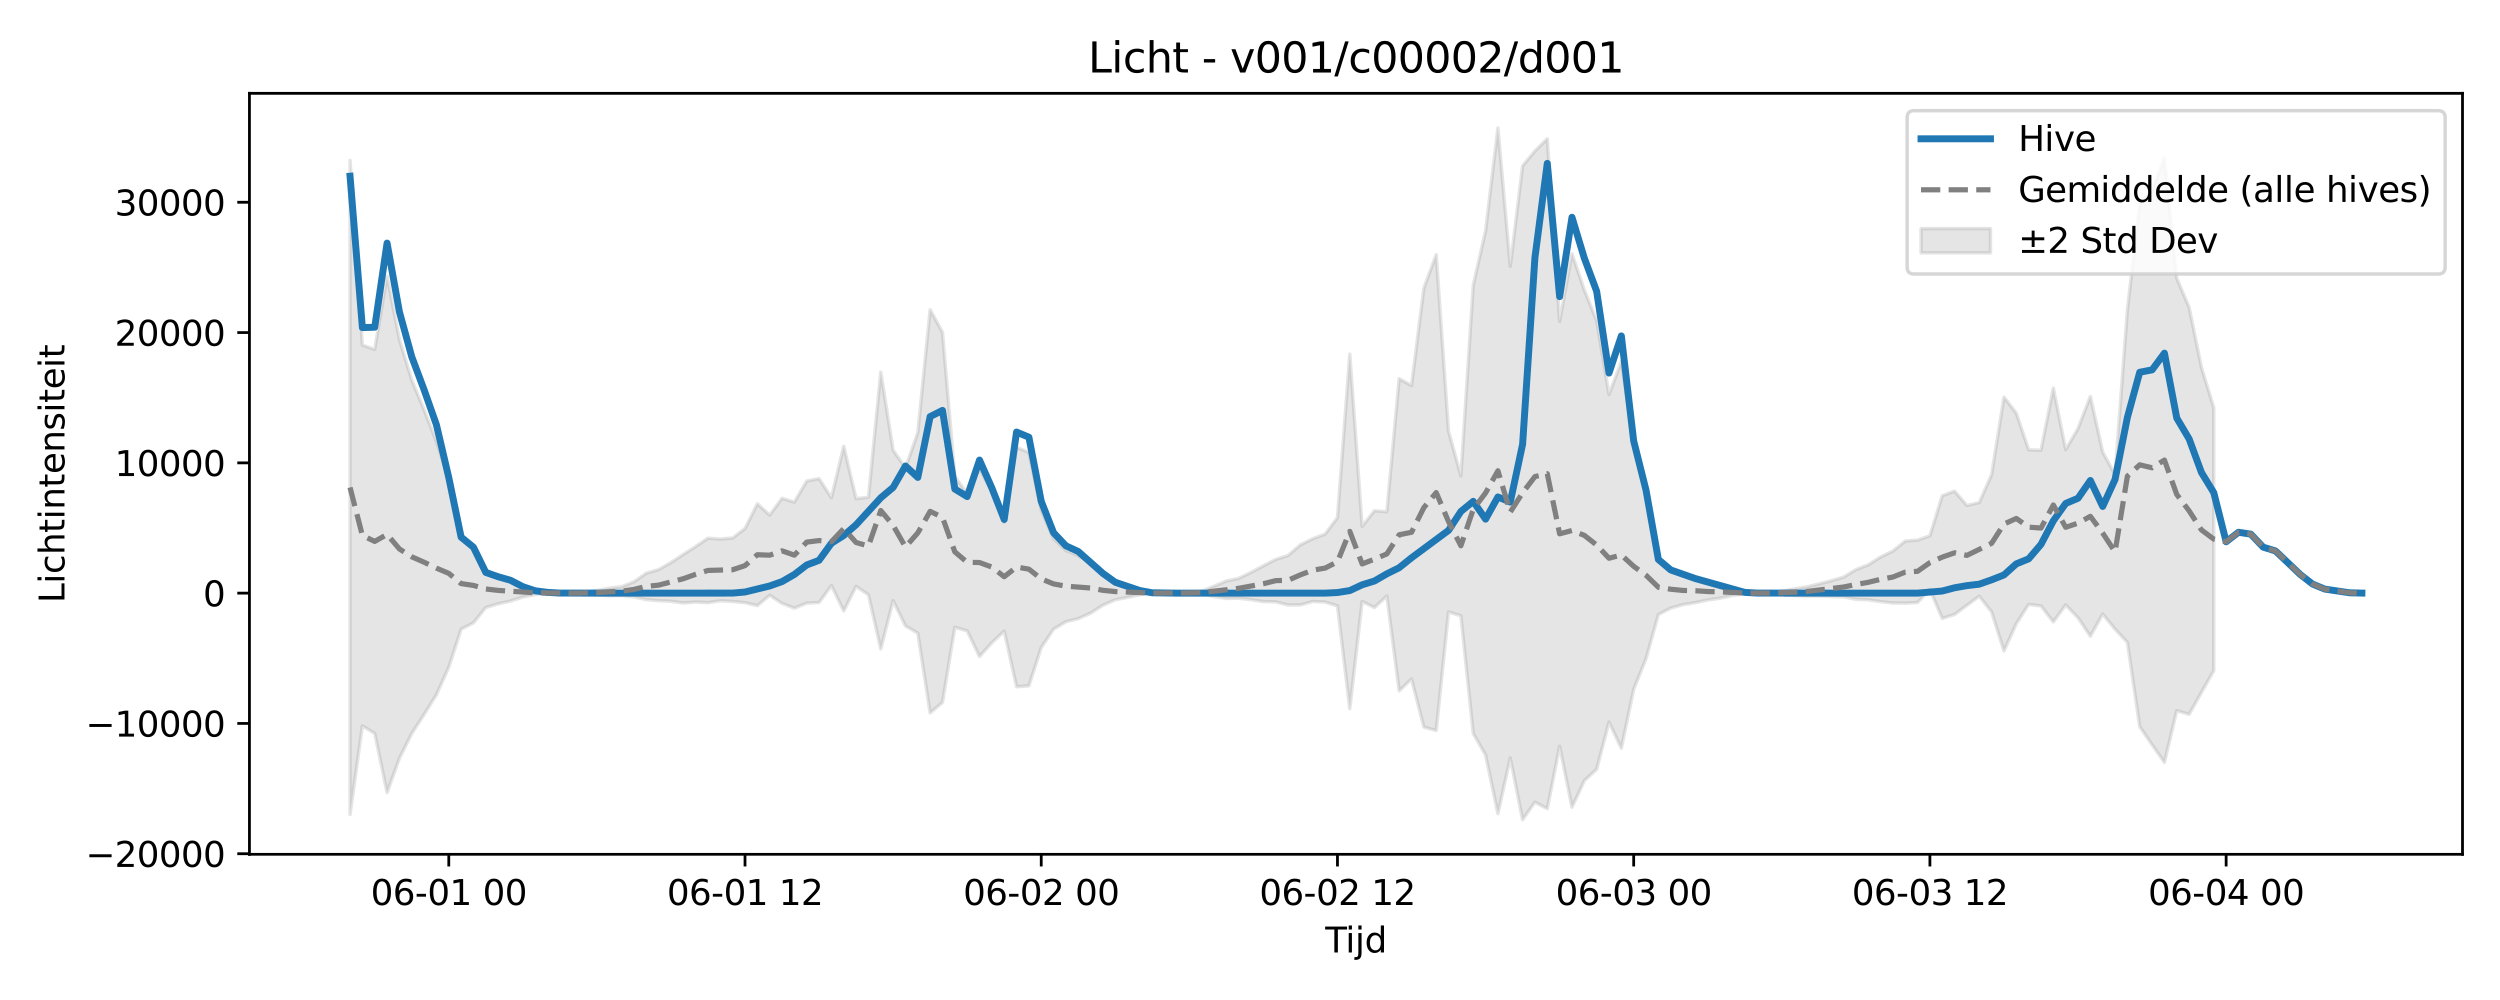 <?xml version="1.0" encoding="utf-8" standalone="no"?>
<!DOCTYPE svg PUBLIC "-//W3C//DTD SVG 1.1//EN"
  "http://www.w3.org/Graphics/SVG/1.1/DTD/svg11.dtd">
<svg xmlns:xlink="http://www.w3.org/1999/xlink" width="720pt" height="288pt" viewBox="0 0 720 288" xmlns="http://www.w3.org/2000/svg" version="1.1">
 <defs>
  <style type="text/css">*{stroke-linejoin: round; stroke-linecap: butt}</style>
 </defs>
 <g id="figure_1">
  <g id="patch_1">
   <path d="M 0 288 
L 720 288 
L 720 0 
L 0 0 
z
" style="fill: #ffffff"/>
  </g>
  <g id="axes_1">
   <g id="patch_2">
    <path d="M 71.84 246.04 
L 709.2 246.04 
L 709.2 26.88 
L 71.84 26.88 
z
" style="fill: #ffffff"/>
   </g>
   <g id="FillBetweenPolyCollection_1">
    <defs>
     <path id="m98a0c7af3a" d="M 100.811 -241.806 
L 100.811 -53.425 
L 104.366 -78.948 
L 107.92 -76.773 
L 111.475 -59.75 
L 115.03 -69.609 
L 118.584 -76.759 
L 122.139 -82.215 
L 125.694 -87.951 
L 129.249 -95.834 
L 132.803 -106.807 
L 136.358 -108.622 
L 139.913 -113.041 
L 143.467 -114.106 
L 147.022 -114.904 
L 150.577 -116.034 
L 154.132 -116.761 
L 157.686 -117.039 
L 161.241 -117.165 
L 164.796 -117.161 
L 168.35 -117.038 
L 171.905 -116.716 
L 175.46 -116.411 
L 179.015 -116.476 
L 182.569 -116.068 
L 186.124 -115.317 
L 189.679 -115 
L 193.233 -114.838 
L 196.788 -114.338 
L 200.343 -114.604 
L 203.898 -114.428 
L 207.452 -114.98 
L 211.007 -114.783 
L 214.562 -114.416 
L 218.116 -113.574 
L 221.671 -116.566 
L 225.226 -114.227 
L 228.781 -112.846 
L 232.335 -114.295 
L 235.89 -114.468 
L 239.445 -119.355 
L 242.999 -112.042 
L 246.554 -119.131 
L 250.109 -116.706 
L 253.664 -101.097 
L 257.218 -115.022 
L 260.773 -107.732 
L 264.328 -105.656 
L 267.882 -82.675 
L 271.437 -85.717 
L 274.992 -107.345 
L 278.547 -106.304 
L 282.101 -98.937 
L 285.656 -102.887 
L 289.211 -106.236 
L 292.765 -90.218 
L 296.32 -90.483 
L 299.875 -101.502 
L 303.43 -106.797 
L 306.984 -108.932 
L 310.539 -109.838 
L 314.094 -111.414 
L 317.648 -113.691 
L 321.203 -115.256 
L 324.758 -115.963 
L 328.313 -116.721 
L 331.867 -117.114 
L 335.422 -117.173 
L 338.977 -117.147 
L 342.531 -116.974 
L 346.086 -116.913 
L 349.641 -116.209 
L 353.196 -115.632 
L 356.75 -115.706 
L 360.305 -115.296 
L 363.86 -114.743 
L 367.414 -114.662 
L 370.969 -113.744 
L 374.524 -113.79 
L 378.079 -114.767 
L 381.633 -114.609 
L 385.188 -113.494 
L 388.743 -83.909 
L 392.297 -114.769 
L 395.852 -113.027 
L 399.407 -116.335 
L 402.961 -89.032 
L 406.516 -92.454 
L 410.071 -78.601 
L 413.626 -77.619 
L 417.18 -111.748 
L 420.735 -110.667 
L 424.29 -76.762 
L 427.844 -70.55 
L 431.399 -53.676 
L 434.954 -69.714 
L 438.509 -51.922 
L 442.063 -56.99 
L 445.618 -55.078 
L 449.173 -73.093 
L 452.727 -55.512 
L 456.282 -63.145 
L 459.837 -66.466 
L 463.392 -80.051 
L 466.946 -72.497 
L 470.501 -89.466 
L 474.056 -98.288 
L 477.61 -111.013 
L 481.165 -112.862 
L 484.72 -113.867 
L 488.275 -114.45 
L 491.829 -115.207 
L 495.384 -115.715 
L 498.939 -116.474 
L 502.493 -117.042 
L 506.048 -117.163 
L 509.603 -117.105 
L 513.158 -116.818 
L 516.712 -116.49 
L 520.267 -116.327 
L 523.822 -116.335 
L 527.376 -116.211 
L 530.931 -116.088 
L 534.486 -115.4 
L 538.041 -115.257 
L 541.595 -114.748 
L 545.15 -114.319 
L 548.705 -114.281 
L 552.259 -114.474 
L 555.814 -118.237 
L 559.369 -109.886 
L 562.924 -111.037 
L 566.478 -113.679 
L 570.033 -116.298 
L 573.588 -111.75 
L 577.142 -100.527 
L 580.697 -108.36 
L 584.252 -113.921 
L 587.807 -113.504 
L 591.361 -108.886 
L 594.916 -113.78 
L 598.471 -110.085 
L 602.025 -104.758 
L 605.58 -111.155 
L 609.135 -106.798 
L 612.69 -102.993 
L 616.244 -78.735 
L 619.799 -73.508 
L 623.354 -68.423 
L 626.908 -83.31 
L 630.463 -82.275 
L 634.018 -88.595 
L 637.573 -94.87 
L 637.573 -170.577 
L 637.573 -170.577 
L 634.018 -182.164 
L 630.463 -199.482 
L 626.908 -207.864 
L 623.354 -242.582 
L 619.799 -233.044 
L 616.244 -229.533 
L 612.69 -198.75 
L 609.135 -151.301 
L 605.58 -157.775 
L 602.025 -173.839 
L 598.471 -164.59 
L 594.916 -158.505 
L 591.361 -176.241 
L 587.807 -158.339 
L 584.252 -158.448 
L 580.697 -169.01 
L 577.142 -173.617 
L 573.588 -151.319 
L 570.033 -143.264 
L 566.478 -142.425 
L 562.924 -146.547 
L 559.369 -145.221 
L 555.814 -133.698 
L 552.259 -132.447 
L 548.705 -132.18 
L 545.15 -129.299 
L 541.595 -127.566 
L 538.041 -125.317 
L 534.486 -123.938 
L 530.931 -121.782 
L 527.376 -120.725 
L 523.822 -119.825 
L 520.267 -118.956 
L 516.712 -118.391 
L 513.158 -117.731 
L 509.603 -117.281 
L 506.048 -117.197 
L 502.493 -117.373 
L 498.939 -118.205 
L 495.384 -119.386 
L 491.829 -120.063 
L 488.275 -121.301 
L 484.72 -122.028 
L 481.165 -123.747 
L 477.61 -126.723 
L 474.056 -146.358 
L 470.501 -160.338 
L 466.946 -183.832 
L 463.392 -174.4 
L 459.837 -195.613 
L 456.282 -204.48 
L 452.727 -214.916 
L 449.173 -195.42 
L 445.618 -248.044 
L 442.063 -244.509 
L 438.509 -240.238 
L 434.954 -211.309 
L 431.399 -251.158 
L 427.844 -221.505 
L 424.29 -205.843 
L 420.735 -150.961 
L 417.18 -163.799 
L 413.626 -214.655 
L 410.071 -205.022 
L 406.516 -176.954 
L 402.961 -178.935 
L 399.407 -140.609 
L 395.852 -140.908 
L 392.297 -136.405 
L 388.743 -186.025 
L 385.188 -138.908 
L 381.633 -134.164 
L 378.079 -132.825 
L 374.524 -131.094 
L 370.969 -128.018 
L 367.414 -126.888 
L 363.86 -125.036 
L 360.305 -123.146 
L 356.75 -121.424 
L 353.196 -120.665 
L 349.641 -119.182 
L 346.086 -117.756 
L 342.531 -117.513 
L 338.977 -117.219 
L 335.422 -117.181 
L 331.867 -117.267 
L 328.313 -117.843 
L 324.758 -118.955 
L 321.203 -119.991 
L 317.648 -122.285 
L 314.094 -125.894 
L 310.539 -127.955 
L 306.984 -129.436 
L 303.43 -132.858 
L 299.875 -141.063 
L 296.32 -157.684 
L 292.765 -159.173 
L 289.211 -137.577 
L 285.656 -146.487 
L 282.101 -153.04 
L 278.547 -145.812 
L 274.992 -150.787 
L 271.437 -192.274 
L 267.882 -198.785 
L 264.328 -163.417 
L 260.773 -153.207 
L 257.218 -158.351 
L 253.664 -180.84 
L 250.109 -144.785 
L 246.554 -144.386 
L 242.999 -159.477 
L 239.445 -144.65 
L 235.89 -150.162 
L 232.335 -149.453 
L 228.781 -143.379 
L 225.226 -144.494 
L 221.671 -139.647 
L 218.116 -142.907 
L 214.562 -135.78 
L 211.007 -133.05 
L 207.452 -132.753 
L 203.898 -133.004 
L 200.343 -130.592 
L 196.788 -128.315 
L 193.233 -125.974 
L 189.679 -123.953 
L 186.124 -122.923 
L 182.569 -120.432 
L 179.015 -119.028 
L 175.46 -118.608 
L 171.905 -117.923 
L 168.35 -117.384 
L 164.796 -117.199 
L 161.241 -117.192 
L 157.686 -117.378 
L 154.132 -117.784 
L 150.577 -118.85 
L 147.022 -120.507 
L 143.467 -121.821 
L 139.913 -123.703 
L 136.358 -130.173 
L 132.803 -133.037 
L 129.249 -149.907 
L 125.694 -160.801 
L 122.139 -169.949 
L 118.584 -178.529 
L 115.03 -190.202 
L 111.475 -208.441 
L 107.92 -187.37 
L 104.366 -188.616 
L 100.811 -241.806 
z
" style="stroke: #808080; stroke-opacity: 0.2"/>
    </defs>
    <g clip-path="url(#pf4d3eb9ac7)">
     <use xlink:href="#m98a0c7af3a" x="0" y="288" style="fill: #808080; fill-opacity: 0.2; stroke: #808080; stroke-opacity: 0.2"/>
    </g>
   </g>
   <g id="matplotlib.axis_1">
    <g id="xtick_1">
     <g id="line2d_1">
      <defs>
       <path id="m90a2fc00f8" d="M 0 0 
L 0 3.5 
" style="stroke: #000000; stroke-width: 0.8"/>
      </defs>
      <g>
       <use xlink:href="#m90a2fc00f8" x="129.249" y="246.04" style="stroke: #000000; stroke-width: 0.8"/>
      </g>
     </g>
     <g id="text_1">
      <!-- 06-01 00 -->
      <g transform="translate(106.768 260.638) scale(0.1 -0.1)">
       <defs>
        <path id="DejaVuSans-30" d="M 2034 4250 
Q 1547 4250 1301 3770 
Q 1056 3291 1056 2328 
Q 1056 1369 1301 889 
Q 1547 409 2034 409 
Q 2525 409 2770 889 
Q 3016 1369 3016 2328 
Q 3016 3291 2770 3770 
Q 2525 4250 2034 4250 
z
M 2034 4750 
Q 2819 4750 3233 4129 
Q 3647 3509 3647 2328 
Q 3647 1150 3233 529 
Q 2819 -91 2034 -91 
Q 1250 -91 836 529 
Q 422 1150 422 2328 
Q 422 3509 836 4129 
Q 1250 4750 2034 4750 
z
" transform="scale(0.016)"/>
        <path id="DejaVuSans-36" d="M 2113 2584 
Q 1688 2584 1439 2293 
Q 1191 2003 1191 1497 
Q 1191 994 1439 701 
Q 1688 409 2113 409 
Q 2538 409 2786 701 
Q 3034 994 3034 1497 
Q 3034 2003 2786 2293 
Q 2538 2584 2113 2584 
z
M 3366 4563 
L 3366 3988 
Q 3128 4100 2886 4159 
Q 2644 4219 2406 4219 
Q 1781 4219 1451 3797 
Q 1122 3375 1075 2522 
Q 1259 2794 1537 2939 
Q 1816 3084 2150 3084 
Q 2853 3084 3261 2657 
Q 3669 2231 3669 1497 
Q 3669 778 3244 343 
Q 2819 -91 2113 -91 
Q 1303 -91 875 529 
Q 447 1150 447 2328 
Q 447 3434 972 4092 
Q 1497 4750 2381 4750 
Q 2619 4750 2861 4703 
Q 3103 4656 3366 4563 
z
" transform="scale(0.016)"/>
        <path id="DejaVuSans-2d" d="M 313 2009 
L 1997 2009 
L 1997 1497 
L 313 1497 
L 313 2009 
z
" transform="scale(0.016)"/>
        <path id="DejaVuSans-31" d="M 794 531 
L 1825 531 
L 1825 4091 
L 703 3866 
L 703 4441 
L 1819 4666 
L 2450 4666 
L 2450 531 
L 3481 531 
L 3481 0 
L 794 0 
L 794 531 
z
" transform="scale(0.016)"/>
        <path id="DejaVuSans-20" transform="scale(0.016)"/>
       </defs>
       <use xlink:href="#DejaVuSans-30"/>
       <use xlink:href="#DejaVuSans-36" transform="translate(63.623 0)"/>
       <use xlink:href="#DejaVuSans-2d" transform="translate(127.246 0)"/>
       <use xlink:href="#DejaVuSans-30" transform="translate(163.33 0)"/>
       <use xlink:href="#DejaVuSans-31" transform="translate(226.953 0)"/>
       <use xlink:href="#DejaVuSans-20" transform="translate(290.576 0)"/>
       <use xlink:href="#DejaVuSans-30" transform="translate(322.363 0)"/>
       <use xlink:href="#DejaVuSans-30" transform="translate(385.986 0)"/>
      </g>
     </g>
    </g>
    <g id="xtick_2">
     <g id="line2d_2">
      <g>
       <use xlink:href="#m90a2fc00f8" x="214.562" y="246.04" style="stroke: #000000; stroke-width: 0.8"/>
      </g>
     </g>
     <g id="text_2">
      <!-- 06-01 12 -->
      <g transform="translate(192.081 260.638) scale(0.1 -0.1)">
       <defs>
        <path id="DejaVuSans-32" d="M 1228 531 
L 3431 531 
L 3431 0 
L 469 0 
L 469 531 
Q 828 903 1448 1529 
Q 2069 2156 2228 2338 
Q 2531 2678 2651 2914 
Q 2772 3150 2772 3378 
Q 2772 3750 2511 3984 
Q 2250 4219 1831 4219 
Q 1534 4219 1204 4116 
Q 875 4013 500 3803 
L 500 4441 
Q 881 4594 1212 4672 
Q 1544 4750 1819 4750 
Q 2544 4750 2975 4387 
Q 3406 4025 3406 3419 
Q 3406 3131 3298 2873 
Q 3191 2616 2906 2266 
Q 2828 2175 2409 1742 
Q 1991 1309 1228 531 
z
" transform="scale(0.016)"/>
       </defs>
       <use xlink:href="#DejaVuSans-30"/>
       <use xlink:href="#DejaVuSans-36" transform="translate(63.623 0)"/>
       <use xlink:href="#DejaVuSans-2d" transform="translate(127.246 0)"/>
       <use xlink:href="#DejaVuSans-30" transform="translate(163.33 0)"/>
       <use xlink:href="#DejaVuSans-31" transform="translate(226.953 0)"/>
       <use xlink:href="#DejaVuSans-20" transform="translate(290.576 0)"/>
       <use xlink:href="#DejaVuSans-31" transform="translate(322.363 0)"/>
       <use xlink:href="#DejaVuSans-32" transform="translate(385.986 0)"/>
      </g>
     </g>
    </g>
    <g id="xtick_3">
     <g id="line2d_3">
      <g>
       <use xlink:href="#m90a2fc00f8" x="299.875" y="246.04" style="stroke: #000000; stroke-width: 0.8"/>
      </g>
     </g>
     <g id="text_3">
      <!-- 06-02 00 -->
      <g transform="translate(277.394 260.638) scale(0.1 -0.1)">
       <use xlink:href="#DejaVuSans-30"/>
       <use xlink:href="#DejaVuSans-36" transform="translate(63.623 0)"/>
       <use xlink:href="#DejaVuSans-2d" transform="translate(127.246 0)"/>
       <use xlink:href="#DejaVuSans-30" transform="translate(163.33 0)"/>
       <use xlink:href="#DejaVuSans-32" transform="translate(226.953 0)"/>
       <use xlink:href="#DejaVuSans-20" transform="translate(290.576 0)"/>
       <use xlink:href="#DejaVuSans-30" transform="translate(322.363 0)"/>
       <use xlink:href="#DejaVuSans-30" transform="translate(385.986 0)"/>
      </g>
     </g>
    </g>
    <g id="xtick_4">
     <g id="line2d_4">
      <g>
       <use xlink:href="#m90a2fc00f8" x="385.188" y="246.04" style="stroke: #000000; stroke-width: 0.8"/>
      </g>
     </g>
     <g id="text_4">
      <!-- 06-02 12 -->
      <g transform="translate(362.707 260.638) scale(0.1 -0.1)">
       <use xlink:href="#DejaVuSans-30"/>
       <use xlink:href="#DejaVuSans-36" transform="translate(63.623 0)"/>
       <use xlink:href="#DejaVuSans-2d" transform="translate(127.246 0)"/>
       <use xlink:href="#DejaVuSans-30" transform="translate(163.33 0)"/>
       <use xlink:href="#DejaVuSans-32" transform="translate(226.953 0)"/>
       <use xlink:href="#DejaVuSans-20" transform="translate(290.576 0)"/>
       <use xlink:href="#DejaVuSans-31" transform="translate(322.363 0)"/>
       <use xlink:href="#DejaVuSans-32" transform="translate(385.986 0)"/>
      </g>
     </g>
    </g>
    <g id="xtick_5">
     <g id="line2d_5">
      <g>
       <use xlink:href="#m90a2fc00f8" x="470.501" y="246.04" style="stroke: #000000; stroke-width: 0.8"/>
      </g>
     </g>
     <g id="text_5">
      <!-- 06-03 00 -->
      <g transform="translate(448.021 260.638) scale(0.1 -0.1)">
       <defs>
        <path id="DejaVuSans-33" d="M 2597 2516 
Q 3050 2419 3304 2112 
Q 3559 1806 3559 1356 
Q 3559 666 3084 287 
Q 2609 -91 1734 -91 
Q 1441 -91 1130 -33 
Q 819 25 488 141 
L 488 750 
Q 750 597 1062 519 
Q 1375 441 1716 441 
Q 2309 441 2620 675 
Q 2931 909 2931 1356 
Q 2931 1769 2642 2001 
Q 2353 2234 1838 2234 
L 1294 2234 
L 1294 2753 
L 1863 2753 
Q 2328 2753 2575 2939 
Q 2822 3125 2822 3475 
Q 2822 3834 2567 4026 
Q 2313 4219 1838 4219 
Q 1578 4219 1281 4162 
Q 984 4106 628 3988 
L 628 4550 
Q 988 4650 1302 4700 
Q 1616 4750 1894 4750 
Q 2613 4750 3031 4423 
Q 3450 4097 3450 3541 
Q 3450 3153 3228 2886 
Q 3006 2619 2597 2516 
z
" transform="scale(0.016)"/>
       </defs>
       <use xlink:href="#DejaVuSans-30"/>
       <use xlink:href="#DejaVuSans-36" transform="translate(63.623 0)"/>
       <use xlink:href="#DejaVuSans-2d" transform="translate(127.246 0)"/>
       <use xlink:href="#DejaVuSans-30" transform="translate(163.33 0)"/>
       <use xlink:href="#DejaVuSans-33" transform="translate(226.953 0)"/>
       <use xlink:href="#DejaVuSans-20" transform="translate(290.576 0)"/>
       <use xlink:href="#DejaVuSans-30" transform="translate(322.363 0)"/>
       <use xlink:href="#DejaVuSans-30" transform="translate(385.986 0)"/>
      </g>
     </g>
    </g>
    <g id="xtick_6">
     <g id="line2d_6">
      <g>
       <use xlink:href="#m90a2fc00f8" x="555.814" y="246.04" style="stroke: #000000; stroke-width: 0.8"/>
      </g>
     </g>
     <g id="text_6">
      <!-- 06-03 12 -->
      <g transform="translate(533.334 260.638) scale(0.1 -0.1)">
       <use xlink:href="#DejaVuSans-30"/>
       <use xlink:href="#DejaVuSans-36" transform="translate(63.623 0)"/>
       <use xlink:href="#DejaVuSans-2d" transform="translate(127.246 0)"/>
       <use xlink:href="#DejaVuSans-30" transform="translate(163.33 0)"/>
       <use xlink:href="#DejaVuSans-33" transform="translate(226.953 0)"/>
       <use xlink:href="#DejaVuSans-20" transform="translate(290.576 0)"/>
       <use xlink:href="#DejaVuSans-31" transform="translate(322.363 0)"/>
       <use xlink:href="#DejaVuSans-32" transform="translate(385.986 0)"/>
      </g>
     </g>
    </g>
    <g id="xtick_7">
     <g id="line2d_7">
      <g>
       <use xlink:href="#m90a2fc00f8" x="641.127" y="246.04" style="stroke: #000000; stroke-width: 0.8"/>
      </g>
     </g>
     <g id="text_7">
      <!-- 06-04 00 -->
      <g transform="translate(618.647 260.638) scale(0.1 -0.1)">
       <defs>
        <path id="DejaVuSans-34" d="M 2419 4116 
L 825 1625 
L 2419 1625 
L 2419 4116 
z
M 2253 4666 
L 3047 4666 
L 3047 1625 
L 3713 1625 
L 3713 1100 
L 3047 1100 
L 3047 0 
L 2419 0 
L 2419 1100 
L 313 1100 
L 313 1709 
L 2253 4666 
z
" transform="scale(0.016)"/>
       </defs>
       <use xlink:href="#DejaVuSans-30"/>
       <use xlink:href="#DejaVuSans-36" transform="translate(63.623 0)"/>
       <use xlink:href="#DejaVuSans-2d" transform="translate(127.246 0)"/>
       <use xlink:href="#DejaVuSans-30" transform="translate(163.33 0)"/>
       <use xlink:href="#DejaVuSans-34" transform="translate(226.953 0)"/>
       <use xlink:href="#DejaVuSans-20" transform="translate(290.576 0)"/>
       <use xlink:href="#DejaVuSans-30" transform="translate(322.363 0)"/>
       <use xlink:href="#DejaVuSans-30" transform="translate(385.986 0)"/>
      </g>
     </g>
    </g>
    <g id="text_8">
     <!-- Tijd -->
     <g transform="translate(381.67 274.317) scale(0.1 -0.1)">
      <defs>
       <path id="DejaVuSans-54" d="M -19 4666 
L 3928 4666 
L 3928 4134 
L 2272 4134 
L 2272 0 
L 1638 0 
L 1638 4134 
L -19 4134 
L -19 4666 
z
" transform="scale(0.016)"/>
       <path id="DejaVuSans-69" d="M 603 3500 
L 1178 3500 
L 1178 0 
L 603 0 
L 603 3500 
z
M 603 4863 
L 1178 4863 
L 1178 4134 
L 603 4134 
L 603 4863 
z
" transform="scale(0.016)"/>
       <path id="DejaVuSans-6a" d="M 603 3500 
L 1178 3500 
L 1178 -63 
Q 1178 -731 923 -1031 
Q 669 -1331 103 -1331 
L -116 -1331 
L -116 -844 
L 38 -844 
Q 366 -844 484 -692 
Q 603 -541 603 -63 
L 603 3500 
z
M 603 4863 
L 1178 4863 
L 1178 4134 
L 603 4134 
L 603 4863 
z
" transform="scale(0.016)"/>
       <path id="DejaVuSans-64" d="M 2906 2969 
L 2906 4863 
L 3481 4863 
L 3481 0 
L 2906 0 
L 2906 525 
Q 2725 213 2448 61 
Q 2172 -91 1784 -91 
Q 1150 -91 751 415 
Q 353 922 353 1747 
Q 353 2572 751 3078 
Q 1150 3584 1784 3584 
Q 2172 3584 2448 3432 
Q 2725 3281 2906 2969 
z
M 947 1747 
Q 947 1113 1208 752 
Q 1469 391 1925 391 
Q 2381 391 2643 752 
Q 2906 1113 2906 1747 
Q 2906 2381 2643 2742 
Q 2381 3103 1925 3103 
Q 1469 3103 1208 2742 
Q 947 2381 947 1747 
z
" transform="scale(0.016)"/>
      </defs>
      <use xlink:href="#DejaVuSans-54"/>
      <use xlink:href="#DejaVuSans-69" transform="translate(57.959 0)"/>
      <use xlink:href="#DejaVuSans-6a" transform="translate(85.742 0)"/>
      <use xlink:href="#DejaVuSans-64" transform="translate(113.525 0)"/>
     </g>
    </g>
   </g>
   <g id="matplotlib.axis_2">
    <g id="ytick_1">
     <g id="line2d_8">
      <defs>
       <path id="m9c53596b54" d="M 0 0 
L -3.5 0 
" style="stroke: #000000; stroke-width: 0.8"/>
      </defs>
      <g>
       <use xlink:href="#m9c53596b54" x="71.84" y="245.87" style="stroke: #000000; stroke-width: 0.8"/>
      </g>
     </g>
     <g id="text_9">
      <!-- −20000 -->
      <g transform="translate(24.648 249.669) scale(0.1 -0.1)">
       <defs>
        <path id="DejaVuSans-2212" d="M 678 2272 
L 4684 2272 
L 4684 1741 
L 678 1741 
L 678 2272 
z
" transform="scale(0.016)"/>
       </defs>
       <use xlink:href="#DejaVuSans-2212"/>
       <use xlink:href="#DejaVuSans-32" transform="translate(83.789 0)"/>
       <use xlink:href="#DejaVuSans-30" transform="translate(147.412 0)"/>
       <use xlink:href="#DejaVuSans-30" transform="translate(211.035 0)"/>
       <use xlink:href="#DejaVuSans-30" transform="translate(274.658 0)"/>
       <use xlink:href="#DejaVuSans-30" transform="translate(338.281 0)"/>
      </g>
     </g>
    </g>
    <g id="ytick_2">
     <g id="line2d_9">
      <g>
       <use xlink:href="#m9c53596b54" x="71.84" y="208.347" style="stroke: #000000; stroke-width: 0.8"/>
      </g>
     </g>
     <g id="text_10">
      <!-- −10000 -->
      <g transform="translate(24.648 212.146) scale(0.1 -0.1)">
       <use xlink:href="#DejaVuSans-2212"/>
       <use xlink:href="#DejaVuSans-31" transform="translate(83.789 0)"/>
       <use xlink:href="#DejaVuSans-30" transform="translate(147.412 0)"/>
       <use xlink:href="#DejaVuSans-30" transform="translate(211.035 0)"/>
       <use xlink:href="#DejaVuSans-30" transform="translate(274.658 0)"/>
       <use xlink:href="#DejaVuSans-30" transform="translate(338.281 0)"/>
      </g>
     </g>
    </g>
    <g id="ytick_3">
     <g id="line2d_10">
      <g>
       <use xlink:href="#m9c53596b54" x="71.84" y="170.824" style="stroke: #000000; stroke-width: 0.8"/>
      </g>
     </g>
     <g id="text_11">
      <!-- 0 -->
      <g transform="translate(58.477 174.623) scale(0.1 -0.1)">
       <use xlink:href="#DejaVuSans-30"/>
      </g>
     </g>
    </g>
    <g id="ytick_4">
     <g id="line2d_11">
      <g>
       <use xlink:href="#m9c53596b54" x="71.84" y="133.301" style="stroke: #000000; stroke-width: 0.8"/>
      </g>
     </g>
     <g id="text_12">
      <!-- 10000 -->
      <g transform="translate(33.028 137.1) scale(0.1 -0.1)">
       <use xlink:href="#DejaVuSans-31"/>
       <use xlink:href="#DejaVuSans-30" transform="translate(63.623 0)"/>
       <use xlink:href="#DejaVuSans-30" transform="translate(127.246 0)"/>
       <use xlink:href="#DejaVuSans-30" transform="translate(190.869 0)"/>
       <use xlink:href="#DejaVuSans-30" transform="translate(254.492 0)"/>
      </g>
     </g>
    </g>
    <g id="ytick_5">
     <g id="line2d_12">
      <g>
       <use xlink:href="#m9c53596b54" x="71.84" y="95.778" style="stroke: #000000; stroke-width: 0.8"/>
      </g>
     </g>
     <g id="text_13">
      <!-- 20000 -->
      <g transform="translate(33.028 99.577) scale(0.1 -0.1)">
       <use xlink:href="#DejaVuSans-32"/>
       <use xlink:href="#DejaVuSans-30" transform="translate(63.623 0)"/>
       <use xlink:href="#DejaVuSans-30" transform="translate(127.246 0)"/>
       <use xlink:href="#DejaVuSans-30" transform="translate(190.869 0)"/>
       <use xlink:href="#DejaVuSans-30" transform="translate(254.492 0)"/>
      </g>
     </g>
    </g>
    <g id="ytick_6">
     <g id="line2d_13">
      <g>
       <use xlink:href="#m9c53596b54" x="71.84" y="58.254" style="stroke: #000000; stroke-width: 0.8"/>
      </g>
     </g>
     <g id="text_14">
      <!-- 30000 -->
      <g transform="translate(33.028 62.054) scale(0.1 -0.1)">
       <use xlink:href="#DejaVuSans-33"/>
       <use xlink:href="#DejaVuSans-30" transform="translate(63.623 0)"/>
       <use xlink:href="#DejaVuSans-30" transform="translate(127.246 0)"/>
       <use xlink:href="#DejaVuSans-30" transform="translate(190.869 0)"/>
       <use xlink:href="#DejaVuSans-30" transform="translate(254.492 0)"/>
      </g>
     </g>
    </g>
    <g id="text_15">
     <!-- Lichtintensiteit -->
     <g transform="translate(18.568 173.656) rotate(-90) scale(0.1 -0.1)">
      <defs>
       <path id="DejaVuSans-4c" d="M 628 4666 
L 1259 4666 
L 1259 531 
L 3531 531 
L 3531 0 
L 628 0 
L 628 4666 
z
" transform="scale(0.016)"/>
       <path id="DejaVuSans-63" d="M 3122 3366 
L 3122 2828 
Q 2878 2963 2633 3030 
Q 2388 3097 2138 3097 
Q 1578 3097 1268 2742 
Q 959 2388 959 1747 
Q 959 1106 1268 751 
Q 1578 397 2138 397 
Q 2388 397 2633 464 
Q 2878 531 3122 666 
L 3122 134 
Q 2881 22 2623 -34 
Q 2366 -91 2075 -91 
Q 1284 -91 818 406 
Q 353 903 353 1747 
Q 353 2603 823 3093 
Q 1294 3584 2113 3584 
Q 2378 3584 2631 3529 
Q 2884 3475 3122 3366 
z
" transform="scale(0.016)"/>
       <path id="DejaVuSans-68" d="M 3513 2113 
L 3513 0 
L 2938 0 
L 2938 2094 
Q 2938 2591 2744 2837 
Q 2550 3084 2163 3084 
Q 1697 3084 1428 2787 
Q 1159 2491 1159 1978 
L 1159 0 
L 581 0 
L 581 4863 
L 1159 4863 
L 1159 2956 
Q 1366 3272 1645 3428 
Q 1925 3584 2291 3584 
Q 2894 3584 3203 3211 
Q 3513 2838 3513 2113 
z
" transform="scale(0.016)"/>
       <path id="DejaVuSans-74" d="M 1172 4494 
L 1172 3500 
L 2356 3500 
L 2356 3053 
L 1172 3053 
L 1172 1153 
Q 1172 725 1289 603 
Q 1406 481 1766 481 
L 2356 481 
L 2356 0 
L 1766 0 
Q 1100 0 847 248 
Q 594 497 594 1153 
L 594 3053 
L 172 3053 
L 172 3500 
L 594 3500 
L 594 4494 
L 1172 4494 
z
" transform="scale(0.016)"/>
       <path id="DejaVuSans-6e" d="M 3513 2113 
L 3513 0 
L 2938 0 
L 2938 2094 
Q 2938 2591 2744 2837 
Q 2550 3084 2163 3084 
Q 1697 3084 1428 2787 
Q 1159 2491 1159 1978 
L 1159 0 
L 581 0 
L 581 3500 
L 1159 3500 
L 1159 2956 
Q 1366 3272 1645 3428 
Q 1925 3584 2291 3584 
Q 2894 3584 3203 3211 
Q 3513 2838 3513 2113 
z
" transform="scale(0.016)"/>
       <path id="DejaVuSans-65" d="M 3597 1894 
L 3597 1613 
L 953 1613 
Q 991 1019 1311 708 
Q 1631 397 2203 397 
Q 2534 397 2845 478 
Q 3156 559 3463 722 
L 3463 178 
Q 3153 47 2828 -22 
Q 2503 -91 2169 -91 
Q 1331 -91 842 396 
Q 353 884 353 1716 
Q 353 2575 817 3079 
Q 1281 3584 2069 3584 
Q 2775 3584 3186 3129 
Q 3597 2675 3597 1894 
z
M 3022 2063 
Q 3016 2534 2758 2815 
Q 2500 3097 2075 3097 
Q 1594 3097 1305 2825 
Q 1016 2553 972 2059 
L 3022 2063 
z
" transform="scale(0.016)"/>
       <path id="DejaVuSans-73" d="M 2834 3397 
L 2834 2853 
Q 2591 2978 2328 3040 
Q 2066 3103 1784 3103 
Q 1356 3103 1142 2972 
Q 928 2841 928 2578 
Q 928 2378 1081 2264 
Q 1234 2150 1697 2047 
L 1894 2003 
Q 2506 1872 2764 1633 
Q 3022 1394 3022 966 
Q 3022 478 2636 193 
Q 2250 -91 1575 -91 
Q 1294 -91 989 -36 
Q 684 19 347 128 
L 347 722 
Q 666 556 975 473 
Q 1284 391 1588 391 
Q 1994 391 2212 530 
Q 2431 669 2431 922 
Q 2431 1156 2273 1281 
Q 2116 1406 1581 1522 
L 1381 1569 
Q 847 1681 609 1914 
Q 372 2147 372 2553 
Q 372 3047 722 3315 
Q 1072 3584 1716 3584 
Q 2034 3584 2315 3537 
Q 2597 3491 2834 3397 
z
" transform="scale(0.016)"/>
      </defs>
      <use xlink:href="#DejaVuSans-4c"/>
      <use xlink:href="#DejaVuSans-69" transform="translate(55.713 0)"/>
      <use xlink:href="#DejaVuSans-63" transform="translate(83.496 0)"/>
      <use xlink:href="#DejaVuSans-68" transform="translate(138.477 0)"/>
      <use xlink:href="#DejaVuSans-74" transform="translate(201.855 0)"/>
      <use xlink:href="#DejaVuSans-69" transform="translate(241.064 0)"/>
      <use xlink:href="#DejaVuSans-6e" transform="translate(268.848 0)"/>
      <use xlink:href="#DejaVuSans-74" transform="translate(332.227 0)"/>
      <use xlink:href="#DejaVuSans-65" transform="translate(371.436 0)"/>
      <use xlink:href="#DejaVuSans-6e" transform="translate(432.959 0)"/>
      <use xlink:href="#DejaVuSans-73" transform="translate(496.338 0)"/>
      <use xlink:href="#DejaVuSans-69" transform="translate(548.438 0)"/>
      <use xlink:href="#DejaVuSans-74" transform="translate(576.221 0)"/>
      <use xlink:href="#DejaVuSans-65" transform="translate(615.43 0)"/>
      <use xlink:href="#DejaVuSans-69" transform="translate(676.953 0)"/>
      <use xlink:href="#DejaVuSans-74" transform="translate(704.736 0)"/>
     </g>
    </g>
   </g>
   <g id="line2d_14">
    <path d="M 100.811 50.75 
L 104.366 94.348 
L 107.92 94.244 
L 111.475 70.013 
L 115.03 89.813 
L 118.584 102.747 
L 122.139 112.257 
L 125.694 122.352 
L 129.249 137.545 
L 132.803 154.695 
L 136.358 157.605 
L 139.913 164.86 
L 143.467 166.099 
L 147.022 167.118 
L 150.577 168.961 
L 154.132 170.147 
L 157.686 170.6 
L 161.241 170.807 
L 186.124 170.824 
L 211.007 170.81 
L 214.562 170.498 
L 221.671 168.759 
L 225.226 167.5 
L 228.781 165.447 
L 232.335 162.714 
L 235.89 161.368 
L 239.445 156.463 
L 242.999 154.22 
L 246.554 151.133 
L 253.664 143.366 
L 257.218 140.38 
L 260.773 134.206 
L 264.328 137.496 
L 267.882 119.972 
L 271.437 118.197 
L 274.992 140.846 
L 278.547 143.012 
L 282.101 132.5 
L 285.656 140.533 
L 289.211 149.603 
L 292.765 124.43 
L 296.32 125.916 
L 299.875 144.372 
L 303.43 153.43 
L 306.984 157.197 
L 310.539 158.832 
L 317.648 165.139 
L 321.203 167.692 
L 328.313 170.081 
L 331.867 170.723 
L 338.977 170.824 
L 381.633 170.819 
L 385.188 170.652 
L 388.743 170.083 
L 392.297 168.424 
L 395.852 167.323 
L 399.407 165.269 
L 402.961 163.499 
L 406.516 160.647 
L 417.18 152.752 
L 420.735 147.308 
L 424.29 144.389 
L 427.844 149.513 
L 431.399 143.126 
L 434.954 144.605 
L 438.509 127.951 
L 442.063 74.159 
L 445.618 47.05 
L 449.173 85.423 
L 452.727 62.578 
L 456.282 74.342 
L 459.837 83.893 
L 463.392 107.447 
L 466.946 96.746 
L 470.501 126.989 
L 474.056 141.167 
L 477.61 161.123 
L 481.165 164.142 
L 488.275 166.629 
L 502.493 170.605 
L 506.048 170.801 
L 523.822 170.824 
L 552.259 170.821 
L 559.369 170.216 
L 562.924 169.279 
L 566.478 168.66 
L 570.033 168.241 
L 573.588 166.986 
L 577.142 165.587 
L 580.697 162.389 
L 584.252 160.952 
L 587.807 156.785 
L 591.361 149.997 
L 594.916 145.001 
L 598.471 143.494 
L 602.025 138.383 
L 605.58 145.855 
L 609.135 138.085 
L 612.69 120.201 
L 616.244 107.209 
L 619.799 106.522 
L 623.354 101.71 
L 626.908 120.395 
L 630.463 126.402 
L 634.018 136.08 
L 637.573 141.894 
L 641.127 156.036 
L 644.682 153.291 
L 648.237 153.837 
L 651.791 157.579 
L 655.346 158.67 
L 662.456 165.438 
L 666.01 168.207 
L 669.565 169.665 
L 676.674 170.724 
L 680.229 170.805 
L 680.229 170.805 
" clip-path="url(#pf4d3eb9ac7)" style="fill: none; stroke: #1f77b4; stroke-width: 2; stroke-linecap: square"/>
   </g>
   <g id="line2d_15">
    <path d="M 100.811 140.385 
L 104.366 154.218 
L 107.92 155.929 
L 111.475 153.905 
L 115.03 158.095 
L 118.584 160.356 
L 122.139 161.918 
L 125.694 163.624 
L 129.249 165.129 
L 132.803 168.078 
L 136.358 168.603 
L 139.913 169.628 
L 143.467 170.036 
L 154.132 170.727 
L 164.796 170.82 
L 171.905 170.68 
L 179.015 170.248 
L 182.569 169.75 
L 186.124 168.88 
L 189.679 168.523 
L 196.788 166.673 
L 200.343 165.402 
L 203.898 164.284 
L 211.007 164.083 
L 214.562 162.902 
L 218.116 159.76 
L 221.671 159.894 
L 225.226 158.639 
L 228.781 159.887 
L 232.335 156.126 
L 235.89 155.685 
L 239.445 155.998 
L 242.999 152.24 
L 246.554 156.242 
L 250.109 157.254 
L 253.664 147.031 
L 257.218 151.313 
L 260.773 157.53 
L 264.328 153.463 
L 267.882 147.27 
L 271.437 149.005 
L 274.992 158.934 
L 278.547 161.942 
L 282.101 162.011 
L 285.656 163.313 
L 289.211 166.093 
L 292.765 163.304 
L 296.32 163.916 
L 299.875 166.717 
L 303.43 168.172 
L 306.984 168.816 
L 314.094 169.346 
L 317.648 170.012 
L 321.203 170.377 
L 331.867 170.809 
L 342.531 170.756 
L 346.086 170.666 
L 353.196 169.852 
L 356.75 169.435 
L 363.86 168.111 
L 367.414 167.225 
L 370.969 167.119 
L 374.524 165.558 
L 378.079 164.204 
L 381.633 163.613 
L 385.188 161.799 
L 388.743 153.033 
L 392.297 162.413 
L 395.852 161.032 
L 399.407 159.528 
L 402.961 154.016 
L 406.516 153.296 
L 410.071 146.188 
L 413.626 141.863 
L 417.18 150.226 
L 420.735 157.186 
L 424.29 146.697 
L 427.844 141.972 
L 431.399 135.583 
L 434.954 147.489 
L 438.509 141.92 
L 442.063 137.25 
L 445.618 136.439 
L 449.173 153.744 
L 452.727 152.786 
L 456.282 154.187 
L 459.837 156.961 
L 463.392 160.775 
L 466.946 159.836 
L 470.501 163.098 
L 474.056 165.677 
L 477.61 169.132 
L 481.165 169.696 
L 484.72 170.052 
L 488.275 170.125 
L 491.829 170.365 
L 495.384 170.449 
L 502.493 170.793 
L 509.603 170.807 
L 516.712 170.56 
L 520.267 170.359 
L 530.931 169.065 
L 534.486 168.331 
L 538.041 167.713 
L 541.595 166.843 
L 545.15 166.191 
L 548.705 164.769 
L 552.259 164.539 
L 555.814 162.032 
L 559.369 160.447 
L 562.924 159.208 
L 566.478 159.948 
L 573.588 156.466 
L 577.142 150.928 
L 580.697 149.315 
L 584.252 151.816 
L 587.807 152.078 
L 591.361 145.437 
L 594.916 151.857 
L 598.471 150.662 
L 602.025 148.701 
L 605.58 153.535 
L 609.135 158.951 
L 612.69 137.129 
L 616.244 133.866 
L 619.799 134.724 
L 623.354 132.498 
L 626.908 142.413 
L 630.463 147.121 
L 634.018 152.621 
L 637.573 155.277 
L 641.127 156.036 
L 644.682 153.291 
L 648.237 153.837 
L 651.791 157.579 
L 655.346 158.67 
L 662.456 165.438 
L 666.01 168.207 
L 669.565 169.665 
L 676.674 170.724 
L 680.229 170.805 
L 680.229 170.805 
" clip-path="url(#pf4d3eb9ac7)" style="fill: none; stroke-dasharray: 5.55,2.4; stroke-dashoffset: 0; stroke: #808080; stroke-width: 1.5"/>
   </g>
   <g id="patch_3">
    <path d="M 71.84 246.04 
L 71.84 26.88 
" style="fill: none; stroke: #000000; stroke-width: 0.8; stroke-linejoin: miter; stroke-linecap: square"/>
   </g>
   <g id="patch_4">
    <path d="M 709.2 246.04 
L 709.2 26.88 
" style="fill: none; stroke: #000000; stroke-width: 0.8; stroke-linejoin: miter; stroke-linecap: square"/>
   </g>
   <g id="patch_5">
    <path d="M 71.84 246.04 
L 709.2 246.04 
" style="fill: none; stroke: #000000; stroke-width: 0.8; stroke-linejoin: miter; stroke-linecap: square"/>
   </g>
   <g id="patch_6">
    <path d="M 71.84 26.88 
L 709.2 26.88 
" style="fill: none; stroke: #000000; stroke-width: 0.8; stroke-linejoin: miter; stroke-linecap: square"/>
   </g>
   <g id="text_16">
    <!-- Licht - v001/c00002/d001 -->
    <g transform="translate(313.383 20.88) scale(0.12 -0.12)">
     <defs>
      <path id="DejaVuSans-76" d="M 191 3500 
L 800 3500 
L 1894 563 
L 2988 3500 
L 3597 3500 
L 2284 0 
L 1503 0 
L 191 3500 
z
" transform="scale(0.016)"/>
      <path id="DejaVuSans-2f" d="M 1625 4666 
L 2156 4666 
L 531 -594 
L 0 -594 
L 1625 4666 
z
" transform="scale(0.016)"/>
     </defs>
     <use xlink:href="#DejaVuSans-4c"/>
     <use xlink:href="#DejaVuSans-69" transform="translate(55.713 0)"/>
     <use xlink:href="#DejaVuSans-63" transform="translate(83.496 0)"/>
     <use xlink:href="#DejaVuSans-68" transform="translate(138.477 0)"/>
     <use xlink:href="#DejaVuSans-74" transform="translate(201.855 0)"/>
     <use xlink:href="#DejaVuSans-20" transform="translate(241.064 0)"/>
     <use xlink:href="#DejaVuSans-2d" transform="translate(272.852 0)"/>
     <use xlink:href="#DejaVuSans-20" transform="translate(308.936 0)"/>
     <use xlink:href="#DejaVuSans-76" transform="translate(340.723 0)"/>
     <use xlink:href="#DejaVuSans-30" transform="translate(399.902 0)"/>
     <use xlink:href="#DejaVuSans-30" transform="translate(463.525 0)"/>
     <use xlink:href="#DejaVuSans-31" transform="translate(527.148 0)"/>
     <use xlink:href="#DejaVuSans-2f" transform="translate(590.771 0)"/>
     <use xlink:href="#DejaVuSans-63" transform="translate(624.463 0)"/>
     <use xlink:href="#DejaVuSans-30" transform="translate(679.443 0)"/>
     <use xlink:href="#DejaVuSans-30" transform="translate(743.066 0)"/>
     <use xlink:href="#DejaVuSans-30" transform="translate(806.689 0)"/>
     <use xlink:href="#DejaVuSans-30" transform="translate(870.312 0)"/>
     <use xlink:href="#DejaVuSans-32" transform="translate(933.936 0)"/>
     <use xlink:href="#DejaVuSans-2f" transform="translate(997.559 0)"/>
     <use xlink:href="#DejaVuSans-64" transform="translate(1031.25 0)"/>
     <use xlink:href="#DejaVuSans-30" transform="translate(1094.727 0)"/>
     <use xlink:href="#DejaVuSans-30" transform="translate(1158.35 0)"/>
     <use xlink:href="#DejaVuSans-31" transform="translate(1221.973 0)"/>
    </g>
   </g>
   <g id="legend_1">
    <g id="patch_7">
     <path d="M 551.256 78.914 
L 702.2 78.914 
Q 704.2 78.914 704.2 76.914 
L 704.2 33.88 
Q 704.2 31.88 702.2 31.88 
L 551.256 31.88 
Q 549.256 31.88 549.256 33.88 
L 549.256 76.914 
Q 549.256 78.914 551.256 78.914 
z
" style="fill: #ffffff; opacity: 0.8; stroke: #cccccc; stroke-linejoin: miter"/>
    </g>
    <g id="line2d_16">
     <path d="M 553.256 39.978 
L 563.256 39.978 
L 573.256 39.978 
" style="fill: none; stroke: #1f77b4; stroke-width: 2; stroke-linecap: square"/>
    </g>
    <g id="text_17">
     <!-- Hive -->
     <g transform="translate(581.256 43.478) scale(0.1 -0.1)">
      <defs>
       <path id="DejaVuSans-48" d="M 628 4666 
L 1259 4666 
L 1259 2753 
L 3553 2753 
L 3553 4666 
L 4184 4666 
L 4184 0 
L 3553 0 
L 3553 2222 
L 1259 2222 
L 1259 0 
L 628 0 
L 628 4666 
z
" transform="scale(0.016)"/>
      </defs>
      <use xlink:href="#DejaVuSans-48"/>
      <use xlink:href="#DejaVuSans-69" transform="translate(75.195 0)"/>
      <use xlink:href="#DejaVuSans-76" transform="translate(102.979 0)"/>
      <use xlink:href="#DejaVuSans-65" transform="translate(162.158 0)"/>
     </g>
    </g>
    <g id="line2d_17">
     <path d="M 553.256 54.657 
L 563.256 54.657 
L 573.256 54.657 
" style="fill: none; stroke-dasharray: 5.55,2.4; stroke-dashoffset: 0; stroke: #808080; stroke-width: 1.5"/>
    </g>
    <g id="text_18">
     <!-- Gemiddelde (alle hives) -->
     <g transform="translate(581.256 58.157) scale(0.1 -0.1)">
      <defs>
       <path id="DejaVuSans-47" d="M 3809 666 
L 3809 1919 
L 2778 1919 
L 2778 2438 
L 4434 2438 
L 4434 434 
Q 4069 175 3628 42 
Q 3188 -91 2688 -91 
Q 1594 -91 976 548 
Q 359 1188 359 2328 
Q 359 3472 976 4111 
Q 1594 4750 2688 4750 
Q 3144 4750 3555 4637 
Q 3966 4525 4313 4306 
L 4313 3634 
Q 3963 3931 3569 4081 
Q 3175 4231 2741 4231 
Q 1884 4231 1454 3753 
Q 1025 3275 1025 2328 
Q 1025 1384 1454 906 
Q 1884 428 2741 428 
Q 3075 428 3337 486 
Q 3600 544 3809 666 
z
" transform="scale(0.016)"/>
       <path id="DejaVuSans-6d" d="M 3328 2828 
Q 3544 3216 3844 3400 
Q 4144 3584 4550 3584 
Q 5097 3584 5394 3201 
Q 5691 2819 5691 2113 
L 5691 0 
L 5113 0 
L 5113 2094 
Q 5113 2597 4934 2840 
Q 4756 3084 4391 3084 
Q 3944 3084 3684 2787 
Q 3425 2491 3425 1978 
L 3425 0 
L 2847 0 
L 2847 2094 
Q 2847 2600 2669 2842 
Q 2491 3084 2119 3084 
Q 1678 3084 1418 2786 
Q 1159 2488 1159 1978 
L 1159 0 
L 581 0 
L 581 3500 
L 1159 3500 
L 1159 2956 
Q 1356 3278 1631 3431 
Q 1906 3584 2284 3584 
Q 2666 3584 2933 3390 
Q 3200 3197 3328 2828 
z
" transform="scale(0.016)"/>
       <path id="DejaVuSans-6c" d="M 603 4863 
L 1178 4863 
L 1178 0 
L 603 0 
L 603 4863 
z
" transform="scale(0.016)"/>
       <path id="DejaVuSans-28" d="M 1984 4856 
Q 1566 4138 1362 3434 
Q 1159 2731 1159 2009 
Q 1159 1288 1364 580 
Q 1569 -128 1984 -844 
L 1484 -844 
Q 1016 -109 783 600 
Q 550 1309 550 2009 
Q 550 2706 781 3412 
Q 1013 4119 1484 4856 
L 1984 4856 
z
" transform="scale(0.016)"/>
       <path id="DejaVuSans-61" d="M 2194 1759 
Q 1497 1759 1228 1600 
Q 959 1441 959 1056 
Q 959 750 1161 570 
Q 1363 391 1709 391 
Q 2188 391 2477 730 
Q 2766 1069 2766 1631 
L 2766 1759 
L 2194 1759 
z
M 3341 1997 
L 3341 0 
L 2766 0 
L 2766 531 
Q 2569 213 2275 61 
Q 1981 -91 1556 -91 
Q 1019 -91 701 211 
Q 384 513 384 1019 
Q 384 1609 779 1909 
Q 1175 2209 1959 2209 
L 2766 2209 
L 2766 2266 
Q 2766 2663 2505 2880 
Q 2244 3097 1772 3097 
Q 1472 3097 1187 3025 
Q 903 2953 641 2809 
L 641 3341 
Q 956 3463 1253 3523 
Q 1550 3584 1831 3584 
Q 2591 3584 2966 3190 
Q 3341 2797 3341 1997 
z
" transform="scale(0.016)"/>
       <path id="DejaVuSans-29" d="M 513 4856 
L 1013 4856 
Q 1481 4119 1714 3412 
Q 1947 2706 1947 2009 
Q 1947 1309 1714 600 
Q 1481 -109 1013 -844 
L 513 -844 
Q 928 -128 1133 580 
Q 1338 1288 1338 2009 
Q 1338 2731 1133 3434 
Q 928 4138 513 4856 
z
" transform="scale(0.016)"/>
      </defs>
      <use xlink:href="#DejaVuSans-47"/>
      <use xlink:href="#DejaVuSans-65" transform="translate(77.49 0)"/>
      <use xlink:href="#DejaVuSans-6d" transform="translate(139.014 0)"/>
      <use xlink:href="#DejaVuSans-69" transform="translate(236.426 0)"/>
      <use xlink:href="#DejaVuSans-64" transform="translate(264.209 0)"/>
      <use xlink:href="#DejaVuSans-64" transform="translate(327.686 0)"/>
      <use xlink:href="#DejaVuSans-65" transform="translate(391.162 0)"/>
      <use xlink:href="#DejaVuSans-6c" transform="translate(452.686 0)"/>
      <use xlink:href="#DejaVuSans-64" transform="translate(480.469 0)"/>
      <use xlink:href="#DejaVuSans-65" transform="translate(543.945 0)"/>
      <use xlink:href="#DejaVuSans-20" transform="translate(605.469 0)"/>
      <use xlink:href="#DejaVuSans-28" transform="translate(637.256 0)"/>
      <use xlink:href="#DejaVuSans-61" transform="translate(676.27 0)"/>
      <use xlink:href="#DejaVuSans-6c" transform="translate(737.549 0)"/>
      <use xlink:href="#DejaVuSans-6c" transform="translate(765.332 0)"/>
      <use xlink:href="#DejaVuSans-65" transform="translate(793.115 0)"/>
      <use xlink:href="#DejaVuSans-20" transform="translate(854.639 0)"/>
      <use xlink:href="#DejaVuSans-68" transform="translate(886.426 0)"/>
      <use xlink:href="#DejaVuSans-69" transform="translate(949.805 0)"/>
      <use xlink:href="#DejaVuSans-76" transform="translate(977.588 0)"/>
      <use xlink:href="#DejaVuSans-65" transform="translate(1036.768 0)"/>
      <use xlink:href="#DejaVuSans-73" transform="translate(1098.291 0)"/>
      <use xlink:href="#DejaVuSans-29" transform="translate(1150.391 0)"/>
     </g>
    </g>
    <g id="patch_8">
     <path d="M 553.256 72.835 
L 573.256 72.835 
L 573.256 65.835 
L 553.256 65.835 
z
" style="fill: #808080; fill-opacity: 0.2; stroke: #808080; stroke-opacity: 0.2; stroke-linejoin: miter"/>
    </g>
    <g id="text_19">
     <!-- ±2 Std Dev -->
     <g transform="translate(581.256 72.835) scale(0.1 -0.1)">
      <defs>
       <path id="DejaVuSans-b1" d="M 2944 4013 
L 2944 2803 
L 4684 2803 
L 4684 2272 
L 2944 2272 
L 2944 1063 
L 2419 1063 
L 2419 2272 
L 678 2272 
L 678 2803 
L 2419 2803 
L 2419 4013 
L 2944 4013 
z
M 678 531 
L 4684 531 
L 4684 0 
L 678 0 
L 678 531 
z
" transform="scale(0.016)"/>
       <path id="DejaVuSans-53" d="M 3425 4513 
L 3425 3897 
Q 3066 4069 2747 4153 
Q 2428 4238 2131 4238 
Q 1616 4238 1336 4038 
Q 1056 3838 1056 3469 
Q 1056 3159 1242 3001 
Q 1428 2844 1947 2747 
L 2328 2669 
Q 3034 2534 3370 2195 
Q 3706 1856 3706 1288 
Q 3706 609 3251 259 
Q 2797 -91 1919 -91 
Q 1588 -91 1214 -16 
Q 841 59 441 206 
L 441 856 
Q 825 641 1194 531 
Q 1563 422 1919 422 
Q 2459 422 2753 634 
Q 3047 847 3047 1241 
Q 3047 1584 2836 1778 
Q 2625 1972 2144 2069 
L 1759 2144 
Q 1053 2284 737 2584 
Q 422 2884 422 3419 
Q 422 4038 858 4394 
Q 1294 4750 2059 4750 
Q 2388 4750 2728 4690 
Q 3069 4631 3425 4513 
z
" transform="scale(0.016)"/>
       <path id="DejaVuSans-44" d="M 1259 4147 
L 1259 519 
L 2022 519 
Q 2988 519 3436 956 
Q 3884 1394 3884 2338 
Q 3884 3275 3436 3711 
Q 2988 4147 2022 4147 
L 1259 4147 
z
M 628 4666 
L 1925 4666 
Q 3281 4666 3915 4102 
Q 4550 3538 4550 2338 
Q 4550 1131 3912 565 
Q 3275 0 1925 0 
L 628 0 
L 628 4666 
z
" transform="scale(0.016)"/>
      </defs>
      <use xlink:href="#DejaVuSans-b1"/>
      <use xlink:href="#DejaVuSans-32" transform="translate(83.789 0)"/>
      <use xlink:href="#DejaVuSans-20" transform="translate(147.412 0)"/>
      <use xlink:href="#DejaVuSans-53" transform="translate(179.199 0)"/>
      <use xlink:href="#DejaVuSans-74" transform="translate(242.676 0)"/>
      <use xlink:href="#DejaVuSans-64" transform="translate(281.885 0)"/>
      <use xlink:href="#DejaVuSans-20" transform="translate(345.361 0)"/>
      <use xlink:href="#DejaVuSans-44" transform="translate(377.148 0)"/>
      <use xlink:href="#DejaVuSans-65" transform="translate(454.15 0)"/>
      <use xlink:href="#DejaVuSans-76" transform="translate(515.674 0)"/>
     </g>
    </g>
   </g>
  </g>
 </g>
 <defs>
  <clipPath id="pf4d3eb9ac7">
   <rect x="71.84" y="26.88" width="637.36" height="219.16"/>
  </clipPath>
 </defs>
</svg>
